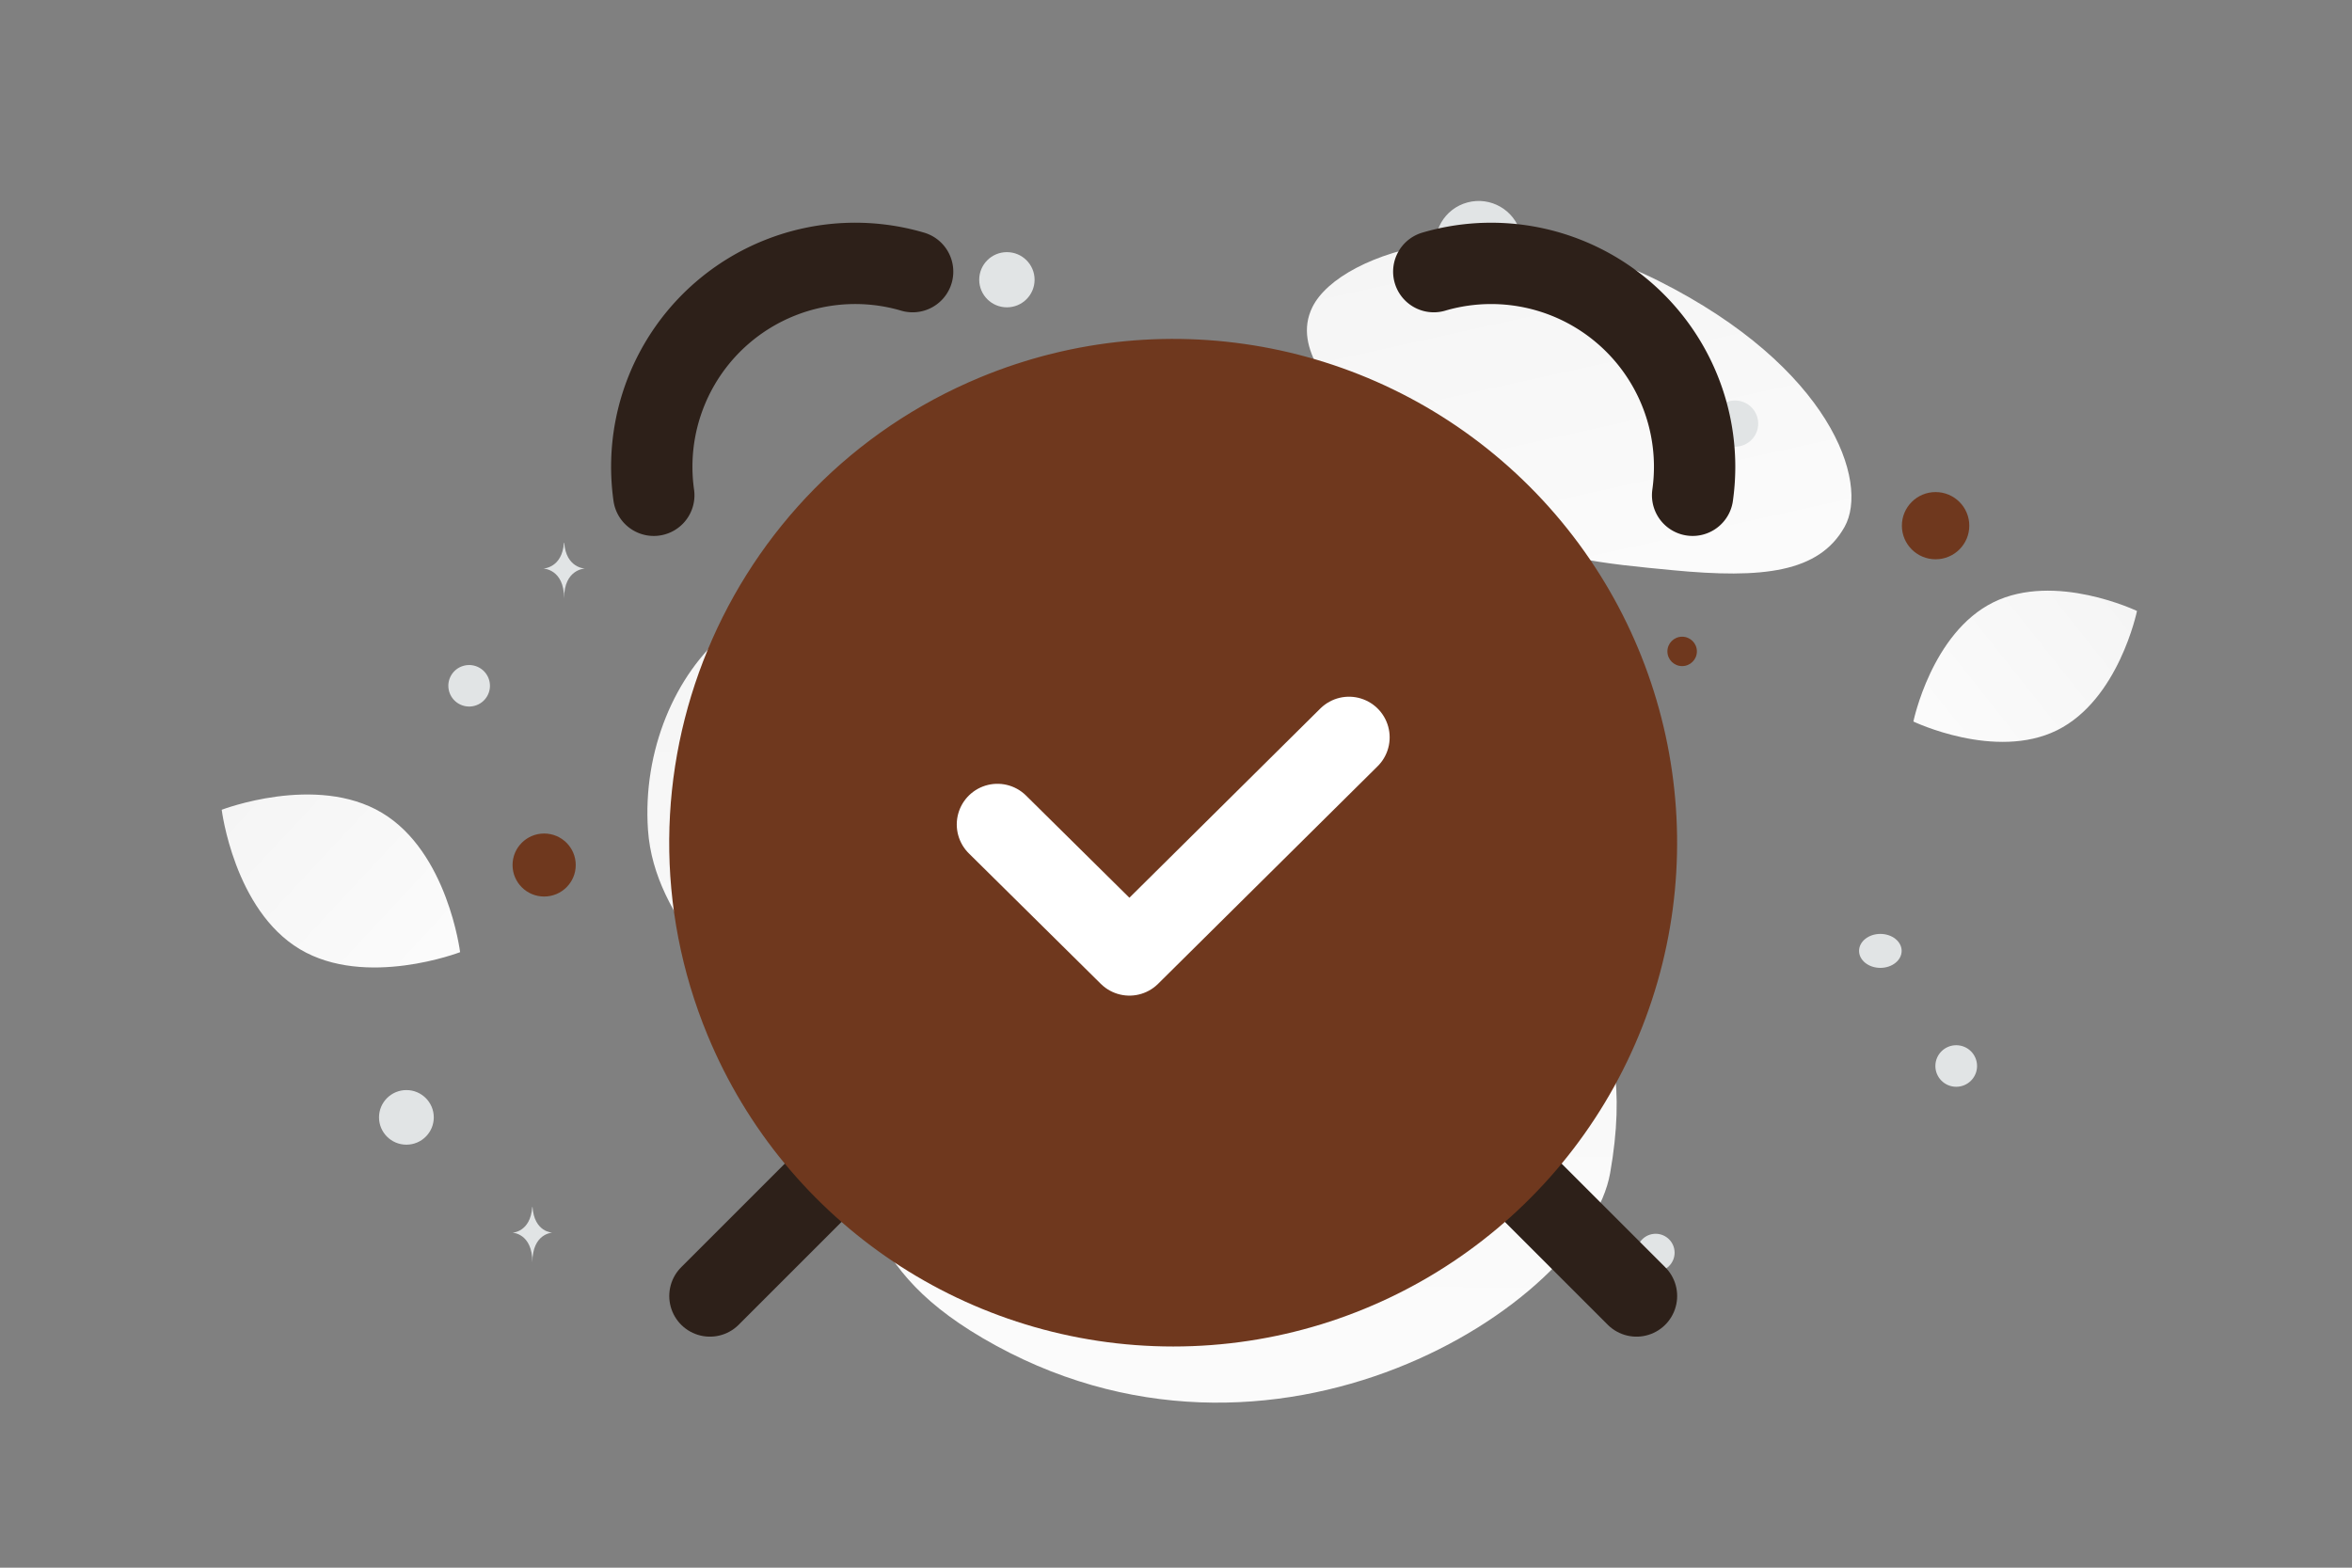 <svg width="900" height="600" viewBox="0 0 900 600" fill="none" xmlns="http://www.w3.org/2000/svg"><rect x="0" y="0" width="900" height="600" fill="#808080" stroke="none"/><path fill="transparent" d="M0 0h900v600H0z"/><path d="M616.136 448.928c-8.834 50.073-129.219 128.152-240.042 63.24-51.542-30.192-40.138-57.832-73.573-105.492-19.929-28.407-52.144-53.861-54.564-88.999-2.097-30.331 10.33-59.53 30.02-75.832 44.283-36.662 119.838-51.283 170.933 34.494 51.096 85.776 189.997 43.445 167.226 172.589z" fill="url(#a)"/><path d="M705.822 201.67c-9.82 17.477-31.328 19.878-65.786 16.557-25.914-2.502-49.546-4.439-75.462-18.529-18.14-9.855-32.499-23.189-42.979-36.139-11.357-14.029-27.208-30.041-19.437-45.948 10.679-21.85 72.434-40.254 132.401-10.159 65.873 33.07 80.87 77.136 71.263 94.218z" fill="url(#b)"/><path d="M787.137 279.488c-23.621 11.684-54.972-3.34-54.972-3.34s6.967-33.961 30.601-45.629c23.621-11.685 54.959 3.323 54.959 3.323s-6.967 33.961-30.588 45.646z" fill="url(#c)"/><path d="M114.746 363.285c25.184 15.051 61.315 1.137 61.315 1.137s-4.725-38.311-29.924-53.345c-25.184-15.051-61.3-1.154-61.3-1.154s4.725 38.311 29.909 53.362z" fill="url(#d)"/><ellipse cx="740.659" cy="201.192" rx="12.898" ry="12.861" transform="rotate(180 740.659 201.192)" fill="#6f381e"/><ellipse cx="572.814" cy="427.636" rx="20.243" ry="20.186" transform="rotate(180 572.814 427.636)" fill="#6f381e"/><ellipse cx="327.73" cy="207.678" rx="10.617" ry="10.588" transform="rotate(180 327.73 207.678)" fill="#6f381e"/><ellipse rx="12.091" ry="12.057" transform="matrix(-1 0 0 1 208.219 331.071)" fill="#6f381e"/><ellipse rx="5.643" ry="5.627" transform="matrix(-1 0 0 1 643.679 249.311)" fill="#6f381e"/><ellipse rx="7.255" ry="7.234" transform="matrix(-1 0 0 1 633.538 479.439)" fill="#E1E4E5"/><ellipse rx="10.479" ry="10.45" transform="matrix(-1 0 0 1 155.51 427.653)" fill="#E1E4E5"/><ellipse rx="7.976" ry="7.953" transform="matrix(-1 0 0 1 748.554 407.989)" fill="#E1E4E5"/><ellipse rx="8.867" ry="8.842" transform="matrix(-1 0 0 1 663.916 162.127)" fill="#E1E4E5"/><ellipse rx="7.942" ry="7.961" transform="matrix(.26 .966 .966 -.258 179.522 262.469)" fill="#E1E4E5"/><ellipse rx="10.593" ry="10.563" transform="matrix(-1 0 0 1 385.294 107.062)" fill="#E1E4E5"/><ellipse rx="8.148" ry="6.5" transform="matrix(-1 0 0 1 719.525 363.935)" fill="#E1E4E5"/><ellipse rx="16.528" ry="16.569" transform="matrix(.26 .966 .966 -.258 565.837 93.442)" fill="#E1E4E5"/><path d="M215.795 207.738h.116c.687 9.711 7.93 9.861 7.93 9.861s-7.987.155-7.987 11.377c0-11.222-7.987-11.377-7.987-11.377s7.24-.15 7.928-9.861zm-12.134 254.213h.111c.66 9.683 7.614 9.832 7.614 9.832s-7.668.155-7.668 11.343c0-11.188-7.668-11.343-7.668-11.343s6.951-.149 7.611-9.832z" fill="#E1E4E5"/><path d="m626.208 496.015-50.081-50.08m-254.39 0-50.08 50.08" stroke="#2D2019" stroke-width="31.125" stroke-linecap="round" stroke-linejoin="round"/><path fill-rule="evenodd" clip-rule="evenodd" d="M381.081 158.776c66.233-27.445 142.477-12.289 193.178 38.401 50.701 50.69 65.874 126.931 38.443 193.17-27.432 66.239-92.064 109.435-163.758 109.435-71.694 0-136.331-43.182-163.768-109.419-37.462-90.434 5.474-194.115 95.905-231.587z" fill="#6f381e"/><path d="M381.081 158.776c66.233-27.445 142.477-12.289 193.178 38.401 50.701 50.69 65.874 126.931 38.442 193.17-27.431 66.239-92.063 109.435-163.757 109.435S312.613 456.6 285.176 390.363c-37.462-90.434 5.474-194.115 95.905-231.587" stroke="#6f381e" stroke-width="31.125" stroke-linecap="round" stroke-linejoin="round"/><path d="M349.215 103.966a77.844 77.844 0 0 0-99.044 85.592m298.47-85.594a77.862 77.862 0 0 1 99.045 85.592" stroke="#2D2019" stroke-width="31.125" stroke-linecap="round" stroke-linejoin="round"/><path d="M516.193 282.214 432.18 365.49l-50.509-49.946" stroke="#fff" stroke-width="31.125" stroke-linecap="round" stroke-linejoin="round"/><defs><linearGradient id="a" x1="431.175" y1="718.477" x2="439.941" y2="-139.436" gradientUnits="userSpaceOnUse"><stop stop-color="#fff"/><stop offset="1" stop-color="#EEE"/></linearGradient><linearGradient id="b" x1="639.664" y1="314.939" x2="552.601" y2="-77.393" gradientUnits="userSpaceOnUse"><stop stop-color="#fff"/><stop offset="1" stop-color="#EEE"/></linearGradient><linearGradient id="c" x1="696.429" y1="315.934" x2="890.833" y2="161.726" gradientUnits="userSpaceOnUse"><stop stop-color="#fff"/><stop offset="1" stop-color="#EEE"/></linearGradient><linearGradient id="d" x1="212.201" y1="411.734" x2="10.091" y2="223.417" gradientUnits="userSpaceOnUse"><stop stop-color="#fff"/><stop offset="1" stop-color="#EEE"/></linearGradient></defs></svg>
